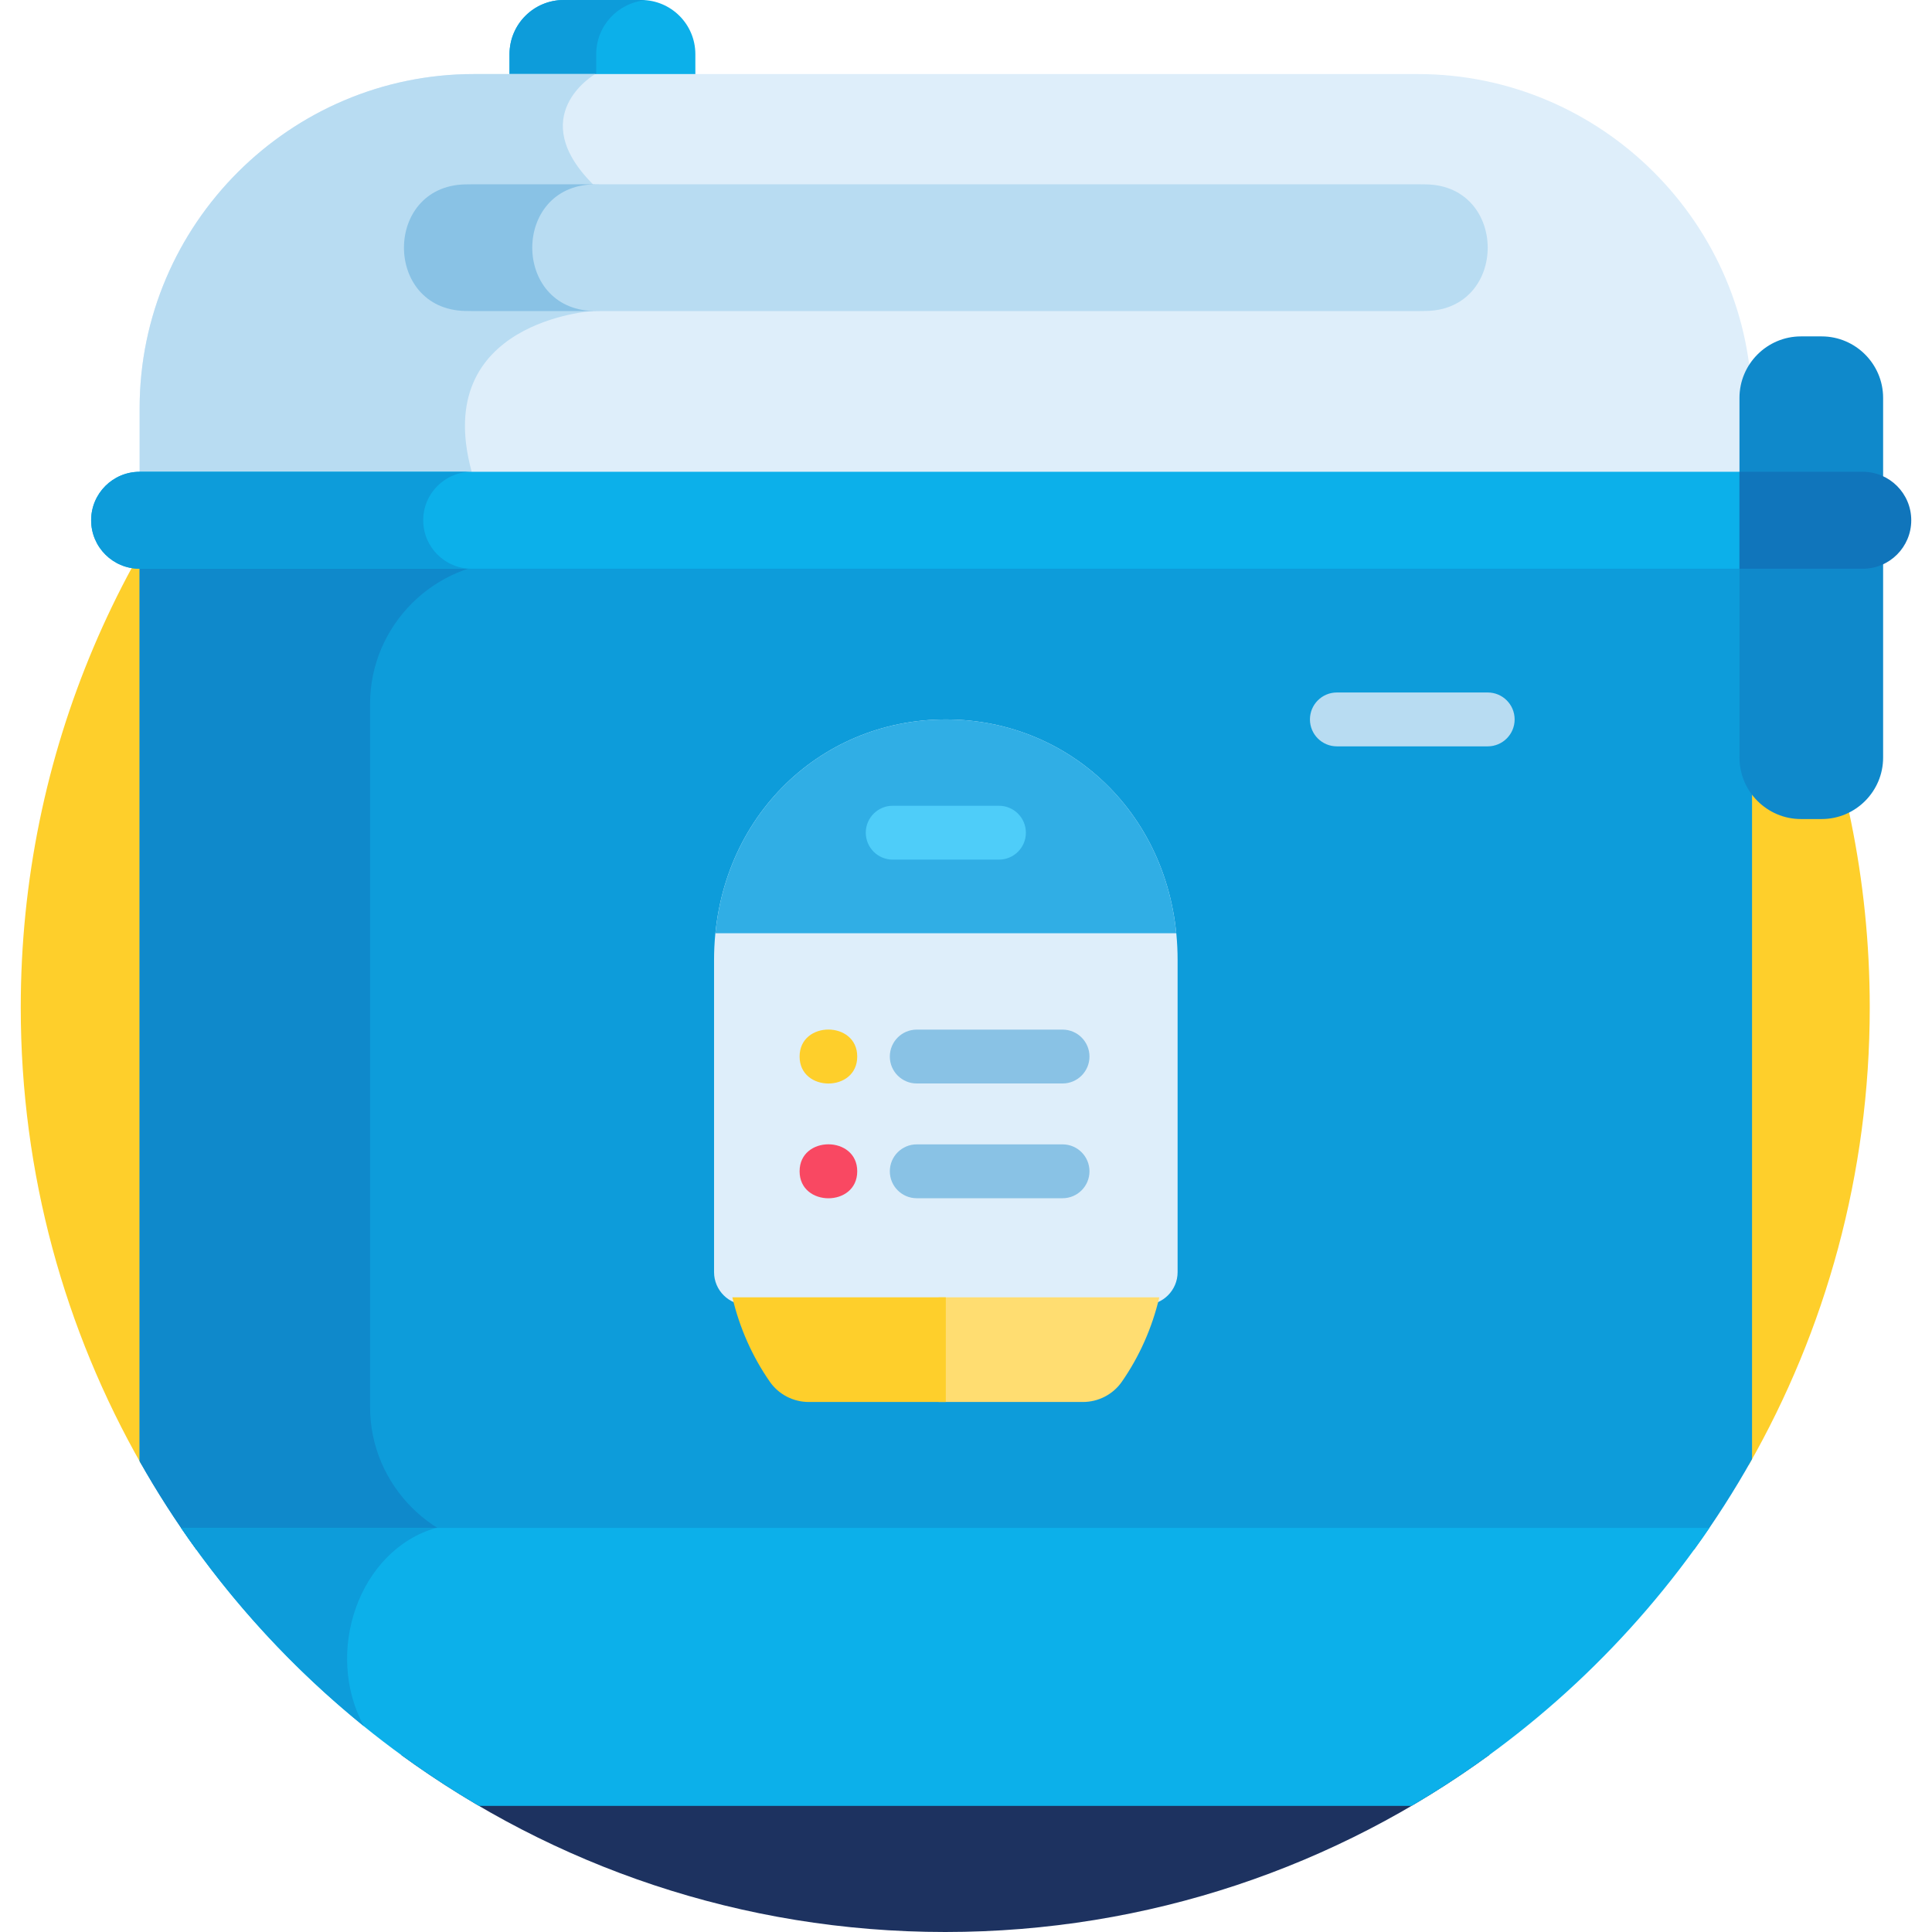 <?xml version="1.0" encoding="iso-8859-1"?>
<!-- Generator: Adobe Illustrator 21.0.0, SVG Export Plug-In . SVG Version: 6.00 Build 0)  -->
<svg version="1.1" id="Capa_1" xmlns="http://www.w3.org/2000/svg" xmlns:xlink="http://www.w3.org/1999/xlink" x="0px" y="0px"
	 viewBox="0 0 512 512" style="enable-background:new 0 0 512 512;" xml:space="preserve">
<g>
	<path style="fill:#FECF2B;" d="M463.421,388.273c20.412-35.759,32.082-77.153,32.082-121.275
		c0-135.311-109.691-245.002-245.002-245.002S5.499,131.688,5.499,266.998c0,44.122,11.67,85.516,32.082,121.275H463.421z"/>
	<path style="fill:#1D3260;" d="M106.207,465c40.476,29.548,90.343,47,144.294,47s103.818-17.452,144.294-47H106.207z"/>
	<path style="fill:#0D9CDA;" d="M37.002,387.238c4.566,8.091,9.579,15.894,15.006,23.381h396.986
		c5.55-7.657,10.666-15.647,15.316-23.936V148.82H37.002V387.238z"/>
	<g>
		<path style="fill:#0F89CB;" d="M98.073,372.893V186.546c0-20.749,16.977-37.726,37.726-37.726H37.002v238.419
			c4.566,8.091,9.58,15.895,15.006,23.381h83.79C115.049,410.619,98.073,393.642,98.073,372.893z"/>
	</g>
	<path style="fill:#0CB0EA;" d="M47.985,404.909c20.486,30.025,47.475,55.253,78.939,73.67h247.153
		c31.464-18.417,58.453-43.645,78.939-73.67H47.985z"/>
	<path style="fill:#0D9CDA;" d="M115.576,404.909H47.985c13.512,19.803,29.867,37.502,48.455,52.553
		C85.761,437.889,95.118,410.749,115.576,404.909z"/>
	<path style="fill:#DEEEFA;" d="M250.656,190.653c-33.923,0-61.424,26.979-61.424,63.782v82.69c0,4.795,3.887,8.682,8.682,8.682
		h105.483c4.795,0,8.682-3.887,8.682-8.682v-82.69C312.08,217.633,284.579,190.653,250.656,190.653z"/>
	<path style="fill:#FFDD71;" d="M248.753,343.8v27.739h38.233c4.113,0,7.976-2.002,10.323-5.379
		c4.569-6.575,7.987-14.143,9.918-22.36H248.753z"/>
	<path style="fill:#FECF2B;" d="M250.656,343.8h-56.571c1.931,8.217,5.349,15.785,9.918,22.36c2.347,3.377,6.211,5.379,10.323,5.379
		h36.329V343.8z"/>
	<path style="fill:#30AEE5;" d="M189.589,247.32h122.134c-3.29-33.111-29.372-56.666-61.067-56.666S192.879,214.208,189.589,247.32z
		"/>
	<g>
		<path style="fill:#89C2E5;" d="M281.586,287.132h-38.635c-3.942,0-7.138-3.195-7.138-7.138c0-3.942,3.196-7.138,7.138-7.138
			h38.635c3.942,0,7.138,3.195,7.138,7.138C288.724,283.936,285.528,287.132,281.586,287.132z"/>
	</g>
	<g>
		<path style="fill:#4ECDF9;" d="M264.733,227.81h-28.155c-3.942,0-7.138-3.195-7.138-7.138s3.196-7.138,7.138-7.138h28.155
			c3.942,0,7.138,3.195,7.138,7.138S268.675,227.81,264.733,227.81z"/>
	</g>
	<g>
		<path style="fill:#89C2E5;" d="M281.586,317.544h-38.635c-3.942,0-7.138-3.195-7.138-7.138c0-3.942,3.196-7.138,7.138-7.138
			h38.635c3.942,0,7.138,3.195,7.138,7.138C288.724,314.349,285.528,317.544,281.586,317.544z"/>
	</g>
	<g>
		<path style="fill:#FECF2B;" d="M211.902,279.994c0-9.541,15.273-9.529,15.273,0C227.175,289.535,211.902,289.523,211.902,279.994z
			"/>
	</g>
	<g>
		<path style="fill:#F94862;" d="M211.902,310.406c0-9.541,15.273-9.529,15.273,0C227.175,319.947,211.902,319.935,211.902,310.406z
			"/>
	</g>
	<g>
		<path style="fill:#B8DCF2;" d="M394.257,197.791h-39.971c-3.942,0-7.138-3.195-7.138-7.138s3.196-7.138,7.138-7.138h39.971
			c3.942,0,7.138,3.195,7.138,7.138S398.199,197.791,394.257,197.791z"/>
	</g>
	<path style="fill:#0CB0EA;" d="M184.276,25.577V14.356C184.276,6.427,177.849,0,169.92,0h-20.538
		c-7.929,0-14.356,6.427-14.356,14.356v11.221H184.276z"/>
	<path style="fill:#0D9CDA;" d="M171.14,0.062C170.737,0.027,170.331,0,169.92,0h-20.538c-7.929,0-14.356,6.427-14.356,14.356
		v11.221h22.977V14.356C158.003,6.839,163.783,0.682,171.14,0.062z"/>
	<path style="fill:#DEEEFA;" d="M375.741,19.625H125.571c-48.713,0-88.568,39.856-88.568,88.568c0,3.686,0,14.177,0,21.886H464.31
		c0-7.709,0-18.2,0-21.886C464.31,59.48,424.454,19.625,375.741,19.625z"/>
	<path style="fill:#B8DCF2;" d="M125.002,125.028c-10.963-40.001,32.166-42.621,32.166-42.621V48.866
		c-18.129-18.129,0.116-28.976,0.568-29.241h-32.165c-48.713,0-88.568,39.856-88.568,88.568c0,3.686,0,14.177,0,21.886h88.654
		C125.68,128.449,125.479,126.768,125.002,125.028z"/>
	<path style="fill:#0CB0EA;" d="M466.213,125.028H37.002c-7.096,0-12.848,5.752-12.848,12.848s5.752,12.848,12.848,12.848h429.211
		V125.028z"/>
	<path style="fill:#0D9CDA;" d="M112.155,137.876c0-7.096,5.752-12.848,12.848-12.848h-88c-7.096,0-12.848,5.752-12.848,12.848
		c0,7.096,5.752,12.848,12.848,12.848h88C117.907,150.723,112.155,144.971,112.155,137.876z"/>
	<path style="fill:#0F89CB;" d="M482.769,89.149h-5.514c-8.952,0-16.277,7.325-16.277,16.277v95.353
		c0,8.952,7.325,16.277,16.277,16.277h5.514c8.952,0,16.277-7.325,16.277-16.277v-95.353
		C499.046,96.474,491.722,89.149,482.769,89.149z"/>
	<path style="fill:#1075BB;" d="M493.654,125.028h-32.675v25.696h32.675c7.095,0,12.848-5.752,12.848-12.848
		C506.501,130.78,500.749,125.028,493.654,125.028z"/>
	<path style="fill:#B8DCF2;" d="M378.143,82.407c-0.798,0.022-1.599,0.033-2.402,0.033H125.571c-0.803,0-1.604-0.011-2.402-0.033
		c-21.484-0.58-21.484-32.962,0-33.542c0.798-0.021,1.599-0.032,2.402-0.032h250.171c0.803,0,1.604,0.011,2.402,0.032
		C399.628,49.446,399.628,81.828,378.143,82.407z"/>
	<path style="fill:#89C2E5;" d="M157.168,48.866c0.799-0.021,1.599-0.032,2.402-0.032h-34c-0.803,0-1.604,0.011-2.402,0.032
		c-21.484,0.58-21.484,32.962,0,33.542c0.799,0.021,1.599,0.033,2.402,0.033h34c-0.803,0-1.604-0.011-2.402-0.033
		C135.684,81.828,135.684,49.446,157.168,48.866z"/>
</g>
<g>
</g>
<g>
</g>
<g>
</g>
<g>
</g>
<g>
</g>
<g>
</g>
<g>
</g>
<g>
</g>
<g>
</g>
<g>
</g>
<g>
</g>
<g>
</g>
<g>
</g>
<g>
</g>
<g>
</g>
</svg>
